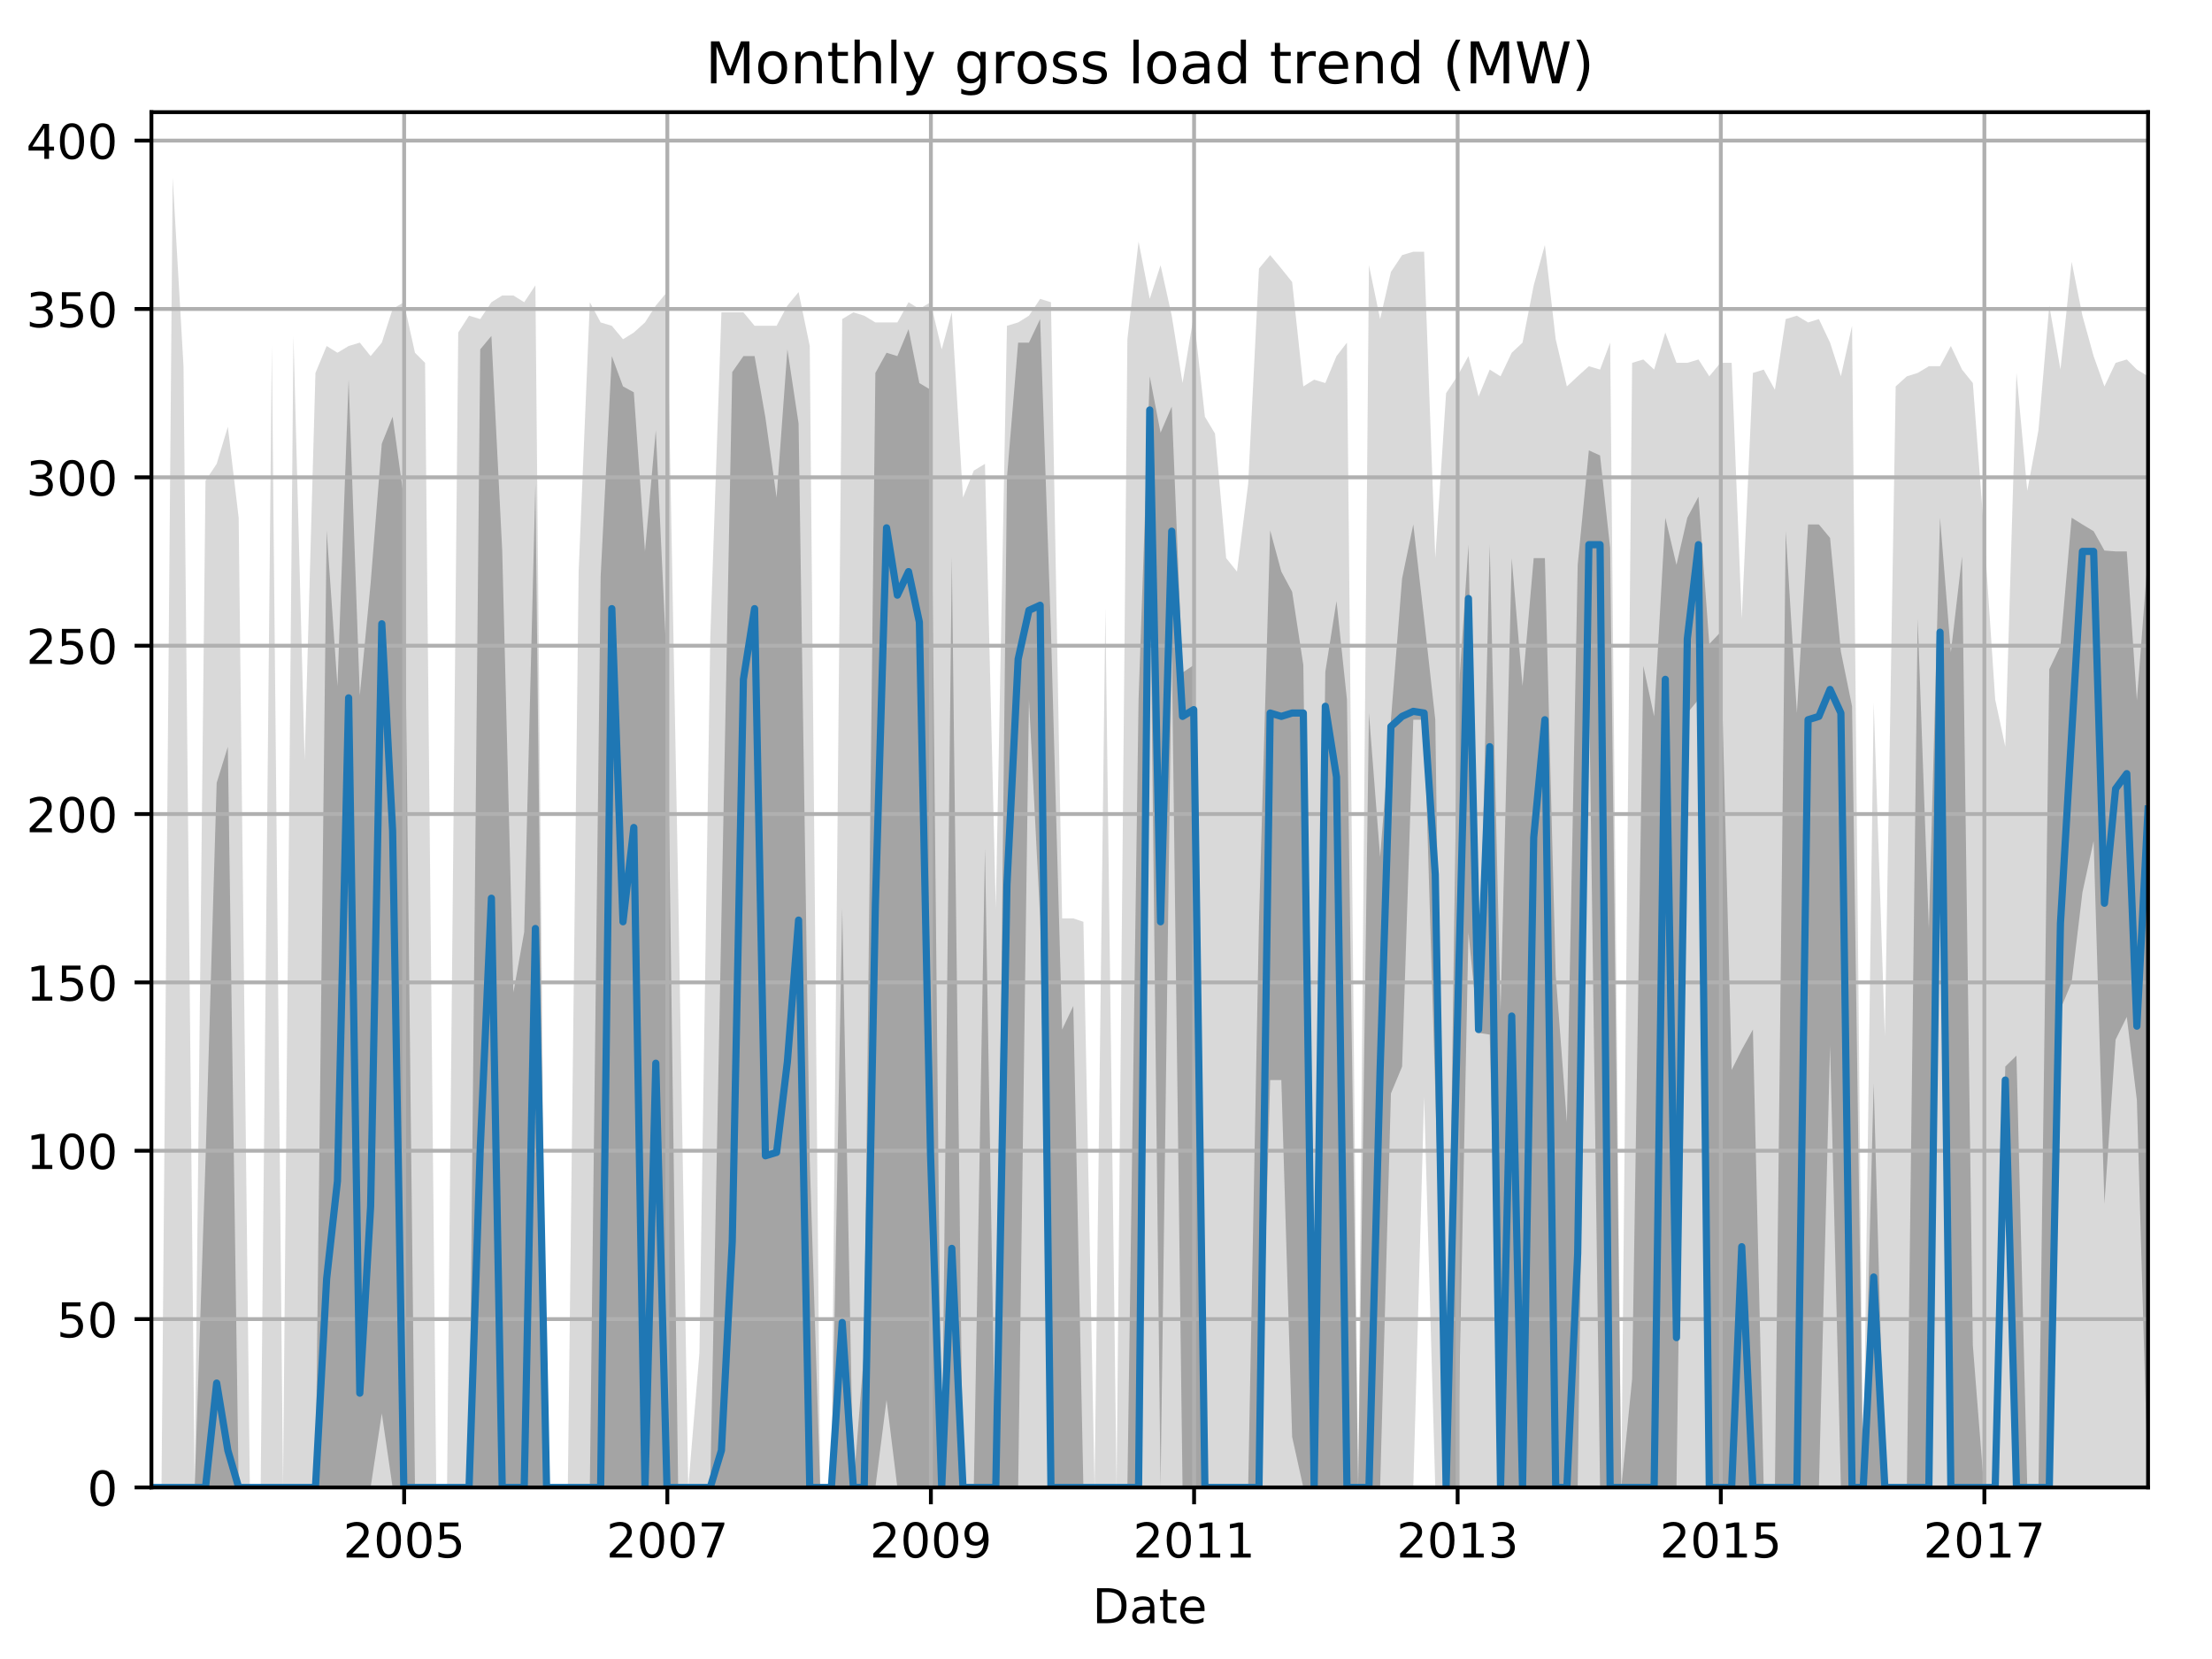 <?xml version="1.0" encoding="utf-8" standalone="no"?>
<!DOCTYPE svg PUBLIC "-//W3C//DTD SVG 1.1//EN"
  "http://www.w3.org/Graphics/SVG/1.1/DTD/svg11.dtd">
<!-- Created with matplotlib (http://matplotlib.org/) -->
<svg height="345.6pt" version="1.1" viewBox="0 0 460.8 345.6" width="460.8pt" xmlns="http://www.w3.org/2000/svg" xmlns:xlink="http://www.w3.org/1999/xlink">
 <defs>
  <style type="text/css">
*{stroke-linecap:butt;stroke-linejoin:round;}
  </style>
 </defs>
 <g id="figure_1">
  <g id="patch_1">
   <path d="M 0 345.6 
L 460.8 345.6 
L 460.8 0 
L 0 0 
z
" style="fill:none;"/>
  </g>
  <g id="axes_1">
   <g id="patch_2">
    <path d="M 31.543 309.863 
L 447.48 309.863 
L 447.48 23.365 
L 31.543 23.365 
z
" style="fill:none;"/>
   </g>
   <g id="PolyCollection_1">
    <path clip-path="url(#pfba34f9d06)" d="M 31.543 309.863 
L 31.543 309.863 
L 33.646 309.863 
L 35.974 309.863 
L 38.227 309.863 
L 40.556 309.863 
L 42.809 309.863 
L 45.137 309.863 
L 47.465 309.863 
L 49.719 309.863 
L 52.047 309.863 
L 54.3 309.863 
L 56.628 309.863 
L 58.957 309.863 
L 61.135 309.863 
L 63.463 309.863 
L 65.716 309.863 
L 68.045 309.863 
L 70.298 309.863 
L 72.626 309.863 
L 74.954 309.863 
L 77.207 309.863 
L 79.536 309.863 
L 81.789 309.863 
L 84.117 309.863 
L 86.445 309.863 
L 88.548 309.863 
L 90.877 309.863 
L 93.13 309.863 
L 95.458 309.863 
L 97.711 309.863 
L 100.04 309.863 
L 102.368 309.863 
L 104.621 309.863 
L 106.949 309.863 
L 109.203 309.863 
L 111.531 309.863 
L 113.859 309.863 
L 115.962 309.863 
L 118.29 309.863 
L 120.544 309.863 
L 122.872 309.863 
L 125.125 309.863 
L 127.453 309.863 
L 129.782 309.863 
L 132.035 309.863 
L 134.363 309.863 
L 136.616 309.863 
L 138.945 309.863 
L 141.273 309.863 
L 143.376 309.863 
L 145.704 309.863 
L 147.957 309.863 
L 150.286 309.863 
L 152.539 309.863 
L 154.867 309.863 
L 157.195 309.863 
L 159.449 309.863 
L 161.777 309.863 
L 164.03 309.863 
L 166.358 309.863 
L 168.687 309.863 
L 170.865 309.863 
L 173.193 309.863 
L 175.446 309.863 
L 177.774 309.863 
L 180.028 309.863 
L 182.356 309.863 
L 184.684 309.863 
L 186.937 309.863 
L 189.266 309.863 
L 191.519 309.863 
L 193.847 309.863 
L 196.175 309.863 
L 198.278 309.863 
L 200.607 309.863 
L 202.86 309.863 
L 205.188 309.863 
L 207.441 309.863 
L 209.77 309.863 
L 212.098 309.863 
L 214.351 309.863 
L 216.679 309.863 
L 218.932 309.863 
L 221.261 309.863 
L 223.589 309.863 
L 225.692 309.863 
L 228.02 309.863 
L 230.273 309.863 
L 232.602 309.863 
L 234.855 309.863 
L 237.183 309.863 
L 239.512 309.863 
L 241.765 309.863 
L 244.093 309.863 
L 246.346 309.863 
L 248.674 309.863 
L 251.003 309.863 
L 253.106 309.863 
L 255.434 309.863 
L 257.687 309.863 
L 260.015 309.863 
L 262.269 309.863 
L 264.597 309.863 
L 266.925 309.863 
L 269.178 309.863 
L 271.507 309.863 
L 273.76 309.863 
L 276.088 309.863 
L 278.416 309.863 
L 280.594 309.863 
L 282.923 309.863 
L 285.176 309.863 
L 287.504 309.863 
L 289.757 309.863 
L 292.086 309.863 
L 294.414 309.863 
L 296.667 228.498 
L 298.995 309.863 
L 301.249 309.863 
L 303.577 309.863 
L 305.905 309.863 
L 308.008 309.863 
L 310.336 309.863 
L 312.59 309.863 
L 314.918 309.863 
L 317.171 309.863 
L 319.499 309.863 
L 321.828 309.863 
L 324.081 309.863 
L 326.409 309.863 
L 328.662 309.863 
L 330.991 309.863 
L 333.319 309.863 
L 335.422 309.863 
L 337.75 309.863 
L 340.003 309.863 
L 342.332 309.863 
L 344.585 309.863 
L 346.913 309.863 
L 349.241 309.863 
L 351.495 309.863 
L 353.823 309.863 
L 356.076 309.863 
L 358.404 309.863 
L 360.733 309.863 
L 362.836 309.863 
L 365.164 309.863 
L 367.417 309.863 
L 369.745 309.863 
L 371.998 309.863 
L 374.327 309.863 
L 376.655 309.863 
L 378.908 309.863 
L 381.237 309.863 
L 383.49 309.863 
L 385.818 309.863 
L 388.146 309.863 
L 390.324 309.863 
L 392.653 309.863 
L 394.906 309.863 
L 397.234 309.863 
L 399.487 309.863 
L 401.816 309.863 
L 404.144 309.863 
L 406.397 309.863 
L 408.725 309.863 
L 410.978 309.863 
L 413.307 309.863 
L 415.635 309.863 
L 417.738 309.863 
L 420.066 309.863 
L 422.319 309.863 
L 424.648 309.863 
L 426.901 309.863 
L 429.229 309.863 
L 431.558 309.863 
L 433.811 309.863 
L 436.139 309.863 
L 438.392 309.863 
L 440.72 309.863 
L 443.049 309.863 
L 445.152 309.863 
L 447.48 309.863 
L 447.48 78.392 
L 447.48 78.392 
L 445.152 76.989 
L 443.049 74.885 
L 440.72 75.586 
L 438.392 80.496 
L 436.139 74.184 
L 433.811 65.766 
L 431.558 54.544 
L 429.229 76.989 
L 426.901 63.662 
L 424.648 89.615 
L 422.319 102.241 
L 420.066 77.691 
L 417.738 155.549 
L 415.635 145.729 
L 413.307 110.658 
L 410.978 79.795 
L 408.725 76.989 
L 406.397 72.079 
L 404.144 76.288 
L 401.816 76.288 
L 399.487 77.691 
L 397.234 78.392 
L 394.906 80.496 
L 392.653 215.872 
L 390.324 146.431 
L 388.146 309.863 
L 385.818 67.871 
L 383.49 78.392 
L 381.237 71.378 
L 378.908 66.468 
L 376.655 67.169 
L 374.327 65.766 
L 371.998 66.468 
L 369.745 81.198 
L 367.417 76.989 
L 365.164 77.691 
L 362.836 128.895 
L 360.733 75.586 
L 358.404 75.586 
L 356.076 78.392 
L 353.823 74.885 
L 351.495 75.586 
L 349.241 75.586 
L 346.913 69.274 
L 344.585 76.989 
L 342.332 74.885 
L 340.003 75.586 
L 337.75 309.863 
L 335.422 71.378 
L 333.319 76.989 
L 330.991 76.288 
L 328.662 78.392 
L 326.409 80.496 
L 324.081 70.676 
L 321.828 51.036 
L 319.499 59.454 
L 317.171 71.378 
L 314.918 73.482 
L 312.59 78.392 
L 310.336 76.989 
L 308.008 82.601 
L 305.905 74.184 
L 303.577 78.392 
L 301.249 81.899 
L 298.995 116.269 
L 296.667 52.439 
L 294.414 52.439 
L 292.086 53.141 
L 289.757 56.648 
L 287.504 66.468 
L 285.176 55.245 
L 282.923 309.863 
L 280.594 71.378 
L 278.416 74.184 
L 276.088 79.795 
L 273.76 79.094 
L 271.507 80.496 
L 269.178 58.752 
L 266.925 55.946 
L 264.597 53.141 
L 262.269 55.946 
L 260.015 100.838 
L 257.687 119.075 
L 255.434 116.269 
L 253.106 90.316 
L 251.003 86.809 
L 248.674 65.766 
L 246.346 79.795 
L 244.093 65.766 
L 241.765 55.245 
L 239.512 62.259 
L 237.183 50.335 
L 234.855 70.676 
L 232.602 309.863 
L 230.273 126.791 
L 228.02 309.863 
L 225.692 192.024 
L 223.589 191.322 
L 221.261 191.322 
L 218.932 62.961 
L 216.679 62.259 
L 214.351 65.766 
L 212.098 67.169 
L 209.77 67.871 
L 207.441 189.218 
L 205.188 96.629 
L 202.86 98.032 
L 200.607 103.644 
L 198.278 65.065 
L 196.175 72.781 
L 193.847 62.961 
L 191.519 64.364 
L 189.266 62.961 
L 186.937 67.169 
L 184.684 67.169 
L 182.356 67.169 
L 180.028 65.766 
L 177.774 65.065 
L 175.446 66.468 
L 173.193 309.863 
L 170.865 309.863 
L 168.687 72.079 
L 166.358 60.856 
L 164.03 63.662 
L 161.777 67.871 
L 159.449 67.871 
L 157.195 67.871 
L 154.867 65.065 
L 152.539 65.065 
L 150.286 65.065 
L 147.957 133.104 
L 145.704 281.806 
L 143.376 309.863 
L 141.273 185.009 
L 138.945 60.856 
L 136.616 63.662 
L 134.363 67.169 
L 132.035 69.274 
L 129.782 70.676 
L 127.453 67.871 
L 125.125 67.169 
L 122.872 62.961 
L 120.544 119.075 
L 118.29 309.863 
L 115.962 309.863 
L 113.859 309.863 
L 111.531 59.454 
L 109.203 62.961 
L 106.949 61.558 
L 104.621 61.558 
L 102.368 62.961 
L 100.04 66.468 
L 97.711 65.766 
L 95.458 69.274 
L 93.13 309.863 
L 90.877 309.863 
L 88.548 75.586 
L 86.445 73.482 
L 84.117 62.961 
L 81.789 64.364 
L 79.536 71.378 
L 77.207 74.184 
L 74.954 71.378 
L 72.626 72.079 
L 70.298 73.482 
L 68.045 72.079 
L 65.716 77.691 
L 63.463 158.355 
L 61.135 69.975 
L 58.957 309.863 
L 56.628 72.079 
L 54.3 309.863 
L 52.047 309.863 
L 49.719 107.852 
L 47.465 88.914 
L 45.137 96.629 
L 42.809 100.136 
L 40.556 309.863 
L 38.227 76.288 
L 35.974 37.008 
L 33.646 309.863 
L 31.543 309.863 
z
" style="fill:#808080;fill-opacity:0.3;"/>
   </g>
   <g id="PolyCollection_2">
    <path clip-path="url(#pfba34f9d06)" d="M 31.543 309.863 
L 31.543 309.863 
L 33.646 309.863 
L 35.974 309.863 
L 38.227 309.863 
L 40.556 309.863 
L 42.809 309.863 
L 45.137 309.863 
L 47.465 309.863 
L 49.719 309.863 
L 52.047 309.863 
L 54.3 309.863 
L 56.628 309.863 
L 58.957 309.863 
L 61.135 309.863 
L 63.463 309.863 
L 65.716 309.863 
L 68.045 309.863 
L 70.298 309.863 
L 72.626 309.863 
L 74.954 309.863 
L 77.207 309.863 
L 79.536 294.432 
L 81.789 309.863 
L 84.117 309.863 
L 86.445 309.863 
L 88.548 309.863 
L 90.877 309.863 
L 93.13 309.863 
L 95.458 309.863 
L 97.711 309.863 
L 100.04 309.863 
L 102.368 309.863 
L 104.621 309.863 
L 106.949 309.863 
L 109.203 309.863 
L 111.531 309.863 
L 113.859 309.863 
L 115.962 309.863 
L 118.29 309.863 
L 120.544 309.863 
L 122.872 309.863 
L 125.125 309.863 
L 127.453 309.863 
L 129.782 309.863 
L 132.035 309.863 
L 134.363 309.863 
L 136.616 309.863 
L 138.945 309.863 
L 141.273 309.863 
L 143.376 309.863 
L 145.704 309.863 
L 147.957 309.863 
L 150.286 309.863 
L 152.539 309.863 
L 154.867 309.863 
L 157.195 309.863 
L 159.449 309.863 
L 161.777 309.863 
L 164.03 309.863 
L 166.358 309.863 
L 168.687 309.863 
L 170.865 309.863 
L 173.193 309.863 
L 175.446 309.863 
L 177.774 309.863 
L 180.028 309.863 
L 182.356 309.863 
L 184.684 291.626 
L 186.937 309.863 
L 189.266 309.863 
L 191.519 309.863 
L 193.847 309.863 
L 196.175 309.863 
L 198.278 309.863 
L 200.607 309.863 
L 202.86 309.863 
L 205.188 309.863 
L 207.441 309.863 
L 209.77 309.863 
L 212.098 309.863 
L 214.351 145.729 
L 216.679 191.322 
L 218.932 309.863 
L 221.261 309.863 
L 223.589 309.863 
L 225.692 309.863 
L 228.02 309.863 
L 230.273 309.863 
L 232.602 309.863 
L 234.855 309.863 
L 237.183 309.863 
L 239.512 110.658 
L 241.765 309.863 
L 244.093 134.506 
L 246.346 309.863 
L 248.674 309.863 
L 251.003 309.863 
L 253.106 309.863 
L 255.434 309.863 
L 257.687 309.863 
L 260.015 309.863 
L 262.269 309.863 
L 264.597 224.991 
L 266.925 224.991 
L 269.178 299.342 
L 271.507 309.863 
L 273.76 309.863 
L 276.088 309.863 
L 278.416 309.863 
L 280.594 309.863 
L 282.923 309.863 
L 285.176 309.863 
L 287.504 309.863 
L 289.757 227.796 
L 292.086 222.185 
L 294.414 149.938 
L 296.667 149.938 
L 298.995 227.27 
L 301.249 309.863 
L 303.577 309.863 
L 305.905 194.303 
L 308.008 215.171 
L 310.336 215.521 
L 312.59 309.863 
L 314.918 309.863 
L 317.171 309.863 
L 319.499 309.863 
L 321.828 309.863 
L 324.081 309.863 
L 326.409 309.863 
L 328.662 309.863 
L 330.991 140.118 
L 333.319 309.863 
L 335.422 309.863 
L 337.75 309.863 
L 340.003 309.863 
L 342.332 309.863 
L 344.585 309.863 
L 346.913 309.863 
L 349.241 309.863 
L 351.495 148.535 
L 353.823 145.729 
L 356.076 309.863 
L 358.404 309.863 
L 360.733 309.863 
L 362.836 309.863 
L 365.164 309.863 
L 367.417 309.863 
L 369.745 309.863 
L 371.998 309.863 
L 374.327 309.863 
L 376.655 309.863 
L 378.908 309.863 
L 381.237 217.801 
L 383.49 309.863 
L 385.818 309.863 
L 388.146 309.863 
L 390.324 309.863 
L 392.653 309.863 
L 394.906 309.863 
L 397.234 309.863 
L 399.487 309.863 
L 401.816 309.863 
L 404.144 158.706 
L 406.397 309.863 
L 408.725 309.863 
L 410.978 309.863 
L 413.307 309.863 
L 415.635 309.863 
L 417.738 226.394 
L 420.066 309.863 
L 422.319 309.863 
L 424.648 309.863 
L 426.901 309.863 
L 429.229 210.261 
L 431.558 204.649 
L 433.811 185.886 
L 436.139 175.189 
L 438.392 250.768 
L 440.72 216.574 
L 443.049 211.839 
L 445.152 229.199 
L 447.48 309.863 
L 447.48 115.568 
L 447.48 115.568 
L 445.152 145.905 
L 443.049 114.866 
L 440.72 114.866 
L 438.392 114.691 
L 436.139 110.658 
L 433.811 109.255 
L 431.558 107.852 
L 429.229 134.506 
L 426.901 139.416 
L 424.648 309.863 
L 422.319 309.863 
L 420.066 219.905 
L 417.738 222.185 
L 415.635 309.863 
L 413.307 309.863 
L 410.978 280.228 
L 408.725 115.919 
L 406.397 135.909 
L 404.144 107.852 
L 401.816 193.426 
L 399.487 128.895 
L 397.234 309.863 
L 394.906 309.863 
L 392.653 309.863 
L 390.324 225.692 
L 388.146 309.863 
L 385.818 147.132 
L 383.49 135.734 
L 381.237 112.061 
L 378.908 109.255 
L 376.655 109.255 
L 374.327 148.535 
L 371.998 110.658 
L 369.745 309.863 
L 367.417 309.863 
L 365.164 214.469 
L 362.836 218.678 
L 360.733 222.886 
L 358.404 131.701 
L 356.076 134.156 
L 353.823 103.468 
L 351.495 107.852 
L 349.241 117.672 
L 346.913 107.852 
L 344.585 149.236 
L 342.332 138.715 
L 340.003 287.242 
L 337.75 309.863 
L 335.422 114.165 
L 333.319 94.876 
L 330.991 93.824 
L 328.662 117.672 
L 326.409 233.759 
L 324.081 203.071 
L 321.828 116.269 
L 319.499 116.269 
L 317.171 142.924 
L 314.918 116.269 
L 312.59 210.611 
L 310.336 113.464 
L 308.008 213.768 
L 305.905 113.464 
L 303.577 148.535 
L 301.249 309.863 
L 298.995 149.938 
L 296.667 128.895 
L 294.414 109.255 
L 292.086 120.478 
L 289.757 149.938 
L 287.504 178.521 
L 285.176 148.535 
L 282.923 309.863 
L 280.594 145.729 
L 278.416 125.212 
L 276.088 139.942 
L 273.76 305.129 
L 271.507 138.54 
L 269.178 123.284 
L 266.925 119.075 
L 264.597 110.482 
L 262.269 191.848 
L 260.015 309.863 
L 257.687 309.863 
L 255.434 309.863 
L 253.106 309.863 
L 251.003 309.863 
L 248.674 138.54 
L 246.346 140.118 
L 244.093 84.705 
L 241.765 90.141 
L 239.512 78.392 
L 237.183 145.729 
L 234.855 309.863 
L 232.602 309.863 
L 230.273 309.863 
L 228.02 309.863 
L 225.692 309.863 
L 223.589 209.559 
L 221.261 214.469 
L 218.932 131.35 
L 216.679 66.468 
L 214.351 71.378 
L 212.098 71.378 
L 209.77 99.435 
L 207.441 309.863 
L 205.188 176.767 
L 202.86 309.863 
L 200.607 309.863 
L 198.278 115.919 
L 196.175 309.863 
L 193.847 81.198 
L 191.519 79.795 
L 189.266 68.572 
L 186.937 74.184 
L 184.684 73.482 
L 182.356 77.691 
L 180.028 281.28 
L 177.774 309.863 
L 175.446 189.218 
L 173.193 309.863 
L 170.865 309.863 
L 168.687 241.65 
L 166.358 88.212 
L 164.03 72.781 
L 161.777 103.644 
L 159.449 86.985 
L 157.195 74.184 
L 154.867 74.184 
L 152.539 77.515 
L 150.286 191.322 
L 147.957 309.863 
L 145.704 309.863 
L 143.376 309.863 
L 141.273 309.863 
L 138.945 139.241 
L 136.616 89.615 
L 134.363 114.866 
L 132.035 81.724 
L 129.782 80.496 
L 127.453 74.184 
L 125.125 120.127 
L 122.872 309.863 
L 120.544 309.863 
L 118.29 309.863 
L 115.962 309.863 
L 113.859 309.863 
L 111.531 100.838 
L 109.203 194.128 
L 106.949 206.754 
L 104.621 114.691 
L 102.368 69.975 
L 100.04 72.781 
L 97.711 309.863 
L 95.458 309.863 
L 93.13 309.863 
L 90.877 309.863 
L 88.548 309.863 
L 86.445 309.863 
L 84.117 103.644 
L 81.789 86.809 
L 79.536 92.421 
L 77.207 121.53 
L 74.954 144.852 
L 72.626 79.094 
L 70.298 142.924 
L 68.045 110.482 
L 65.716 309.863 
L 63.463 309.863 
L 61.135 309.863 
L 58.957 309.863 
L 56.628 309.863 
L 54.3 309.863 
L 52.047 309.863 
L 49.719 309.863 
L 47.465 155.549 
L 45.137 163.09 
L 42.809 241.825 
L 40.556 309.863 
L 38.227 309.863 
L 35.974 309.863 
L 33.646 309.863 
L 31.543 309.863 
z
" style="fill:#808080;fill-opacity:0.6;"/>
   </g>
   <g id="matplotlib.axis_1">
    <g id="xtick_1">
     <g id="line2d_1">
      <path clip-path="url(#pfba34f9d06)" d="M 84.192 309.863 
L 84.192 23.365 
" style="fill:none;stroke:#b0b0b0;stroke-linecap:square;stroke-width:0.8;"/>
     </g>
     <g id="line2d_2">
      <defs>
       <path d="M 0 0 
L 0 3.5 
" id="md12027f05b" style="stroke:#000000;stroke-width:0.8;"/>
      </defs>
      <g>
       <use style="stroke:#000000;stroke-width:0.8;" x="84.192" xlink:href="#md12027f05b" y="309.863"/>
      </g>
     </g>
     <g id="text_1">
      <!-- 2005 -->
      <defs>
       <path d="M 19.188 8.297 
L 53.609 8.297 
L 53.609 0 
L 7.328 0 
L 7.328 8.297 
Q 12.938 14.109 22.625 23.891 
Q 32.328 33.688 34.812 36.531 
Q 39.547 41.844 41.422 45.531 
Q 43.312 49.219 43.312 52.781 
Q 43.312 58.594 39.234 62.25 
Q 35.156 65.922 28.609 65.922 
Q 23.969 65.922 18.812 64.312 
Q 13.672 62.703 7.812 59.422 
L 7.812 69.391 
Q 13.766 71.781 18.938 73 
Q 24.125 74.219 28.422 74.219 
Q 39.75 74.219 46.484 68.547 
Q 53.219 62.891 53.219 53.422 
Q 53.219 48.922 51.531 44.891 
Q 49.859 40.875 45.406 35.406 
Q 44.188 33.984 37.641 27.219 
Q 31.109 20.453 19.188 8.297 
z
" id="DejaVuSans-32"/>
       <path d="M 31.781 66.406 
Q 24.172 66.406 20.328 58.906 
Q 16.5 51.422 16.5 36.375 
Q 16.5 21.391 20.328 13.891 
Q 24.172 6.391 31.781 6.391 
Q 39.453 6.391 43.281 13.891 
Q 47.125 21.391 47.125 36.375 
Q 47.125 51.422 43.281 58.906 
Q 39.453 66.406 31.781 66.406 
z
M 31.781 74.219 
Q 44.047 74.219 50.516 64.516 
Q 56.984 54.828 56.984 36.375 
Q 56.984 17.969 50.516 8.266 
Q 44.047 -1.422 31.781 -1.422 
Q 19.531 -1.422 13.062 8.266 
Q 6.594 17.969 6.594 36.375 
Q 6.594 54.828 13.062 64.516 
Q 19.531 74.219 31.781 74.219 
z
" id="DejaVuSans-30"/>
       <path d="M 10.797 72.906 
L 49.516 72.906 
L 49.516 64.594 
L 19.828 64.594 
L 19.828 46.734 
Q 21.969 47.469 24.109 47.828 
Q 26.266 48.188 28.422 48.188 
Q 40.625 48.188 47.75 41.5 
Q 54.891 34.812 54.891 23.391 
Q 54.891 11.625 47.562 5.094 
Q 40.234 -1.422 26.906 -1.422 
Q 22.312 -1.422 17.547 -0.641 
Q 12.797 0.141 7.719 1.703 
L 7.719 11.625 
Q 12.109 9.234 16.797 8.062 
Q 21.484 6.891 26.703 6.891 
Q 35.156 6.891 40.078 11.328 
Q 45.016 15.766 45.016 23.391 
Q 45.016 31 40.078 35.438 
Q 35.156 39.891 26.703 39.891 
Q 22.75 39.891 18.812 39.016 
Q 14.891 38.141 10.797 36.281 
z
" id="DejaVuSans-35"/>
      </defs>
      <g transform="translate(71.467 324.462)scale(0.1 -0.1)">
       <use xlink:href="#DejaVuSans-32"/>
       <use x="63.623" xlink:href="#DejaVuSans-30"/>
       <use x="127.246" xlink:href="#DejaVuSans-30"/>
       <use x="190.869" xlink:href="#DejaVuSans-35"/>
      </g>
     </g>
    </g>
    <g id="xtick_2">
     <g id="line2d_3">
      <path clip-path="url(#pfba34f9d06)" d="M 139.02 309.863 
L 139.02 23.365 
" style="fill:none;stroke:#b0b0b0;stroke-linecap:square;stroke-width:0.8;"/>
     </g>
     <g id="line2d_4">
      <g>
       <use style="stroke:#000000;stroke-width:0.8;" x="139.02" xlink:href="#md12027f05b" y="309.863"/>
      </g>
     </g>
     <g id="text_2">
      <!-- 2007 -->
      <defs>
       <path d="M 8.203 72.906 
L 55.078 72.906 
L 55.078 68.703 
L 28.609 0 
L 18.312 0 
L 43.219 64.594 
L 8.203 64.594 
z
" id="DejaVuSans-37"/>
      </defs>
      <g transform="translate(126.295 324.462)scale(0.1 -0.1)">
       <use xlink:href="#DejaVuSans-32"/>
       <use x="63.623" xlink:href="#DejaVuSans-30"/>
       <use x="127.246" xlink:href="#DejaVuSans-30"/>
       <use x="190.869" xlink:href="#DejaVuSans-37"/>
      </g>
     </g>
    </g>
    <g id="xtick_3">
     <g id="line2d_5">
      <path clip-path="url(#pfba34f9d06)" d="M 193.922 309.863 
L 193.922 23.365 
" style="fill:none;stroke:#b0b0b0;stroke-linecap:square;stroke-width:0.8;"/>
     </g>
     <g id="line2d_6">
      <g>
       <use style="stroke:#000000;stroke-width:0.8;" x="193.922" xlink:href="#md12027f05b" y="309.863"/>
      </g>
     </g>
     <g id="text_3">
      <!-- 2009 -->
      <defs>
       <path d="M 10.984 1.516 
L 10.984 10.5 
Q 14.703 8.734 18.5 7.812 
Q 22.312 6.891 25.984 6.891 
Q 35.75 6.891 40.891 13.453 
Q 46.047 20.016 46.781 33.406 
Q 43.953 29.203 39.594 26.953 
Q 35.25 24.703 29.984 24.703 
Q 19.047 24.703 12.672 31.312 
Q 6.297 37.938 6.297 49.422 
Q 6.297 60.641 12.938 67.422 
Q 19.578 74.219 30.609 74.219 
Q 43.266 74.219 49.922 64.516 
Q 56.594 54.828 56.594 36.375 
Q 56.594 19.141 48.406 8.859 
Q 40.234 -1.422 26.422 -1.422 
Q 22.703 -1.422 18.891 -0.688 
Q 15.094 0.047 10.984 1.516 
z
M 30.609 32.422 
Q 37.25 32.422 41.125 36.953 
Q 45.016 41.5 45.016 49.422 
Q 45.016 57.281 41.125 61.844 
Q 37.25 66.406 30.609 66.406 
Q 23.969 66.406 20.094 61.844 
Q 16.219 57.281 16.219 49.422 
Q 16.219 41.5 20.094 36.953 
Q 23.969 32.422 30.609 32.422 
z
" id="DejaVuSans-39"/>
      </defs>
      <g transform="translate(181.197 324.462)scale(0.1 -0.1)">
       <use xlink:href="#DejaVuSans-32"/>
       <use x="63.623" xlink:href="#DejaVuSans-30"/>
       <use x="127.246" xlink:href="#DejaVuSans-30"/>
       <use x="190.869" xlink:href="#DejaVuSans-39"/>
      </g>
     </g>
    </g>
    <g id="xtick_4">
     <g id="line2d_7">
      <path clip-path="url(#pfba34f9d06)" d="M 248.75 309.863 
L 248.75 23.365 
" style="fill:none;stroke:#b0b0b0;stroke-linecap:square;stroke-width:0.8;"/>
     </g>
     <g id="line2d_8">
      <g>
       <use style="stroke:#000000;stroke-width:0.8;" x="248.75" xlink:href="#md12027f05b" y="309.863"/>
      </g>
     </g>
     <g id="text_4">
      <!-- 2011 -->
      <defs>
       <path d="M 12.406 8.297 
L 28.516 8.297 
L 28.516 63.922 
L 10.984 60.406 
L 10.984 69.391 
L 28.422 72.906 
L 38.281 72.906 
L 38.281 8.297 
L 54.391 8.297 
L 54.391 0 
L 12.406 0 
z
" id="DejaVuSans-31"/>
      </defs>
      <g transform="translate(236.025 324.462)scale(0.1 -0.1)">
       <use xlink:href="#DejaVuSans-32"/>
       <use x="63.623" xlink:href="#DejaVuSans-30"/>
       <use x="127.246" xlink:href="#DejaVuSans-31"/>
       <use x="190.869" xlink:href="#DejaVuSans-31"/>
      </g>
     </g>
    </g>
    <g id="xtick_5">
     <g id="line2d_9">
      <path clip-path="url(#pfba34f9d06)" d="M 303.652 309.863 
L 303.652 23.365 
" style="fill:none;stroke:#b0b0b0;stroke-linecap:square;stroke-width:0.8;"/>
     </g>
     <g id="line2d_10">
      <g>
       <use style="stroke:#000000;stroke-width:0.8;" x="303.652" xlink:href="#md12027f05b" y="309.863"/>
      </g>
     </g>
     <g id="text_5">
      <!-- 2013 -->
      <defs>
       <path d="M 40.578 39.312 
Q 47.656 37.797 51.625 33 
Q 55.609 28.219 55.609 21.188 
Q 55.609 10.406 48.188 4.484 
Q 40.766 -1.422 27.094 -1.422 
Q 22.516 -1.422 17.656 -0.516 
Q 12.797 0.391 7.625 2.203 
L 7.625 11.719 
Q 11.719 9.328 16.594 8.109 
Q 21.484 6.891 26.812 6.891 
Q 36.078 6.891 40.938 10.547 
Q 45.797 14.203 45.797 21.188 
Q 45.797 27.641 41.281 31.266 
Q 36.766 34.906 28.719 34.906 
L 20.219 34.906 
L 20.219 43.016 
L 29.109 43.016 
Q 36.375 43.016 40.234 45.922 
Q 44.094 48.828 44.094 54.297 
Q 44.094 59.906 40.109 62.906 
Q 36.141 65.922 28.719 65.922 
Q 24.656 65.922 20.016 65.031 
Q 15.375 64.156 9.812 62.312 
L 9.812 71.094 
Q 15.438 72.656 20.344 73.438 
Q 25.25 74.219 29.594 74.219 
Q 40.828 74.219 47.359 69.109 
Q 53.906 64.016 53.906 55.328 
Q 53.906 49.266 50.438 45.094 
Q 46.969 40.922 40.578 39.312 
z
" id="DejaVuSans-33"/>
      </defs>
      <g transform="translate(290.927 324.462)scale(0.1 -0.1)">
       <use xlink:href="#DejaVuSans-32"/>
       <use x="63.623" xlink:href="#DejaVuSans-30"/>
       <use x="127.246" xlink:href="#DejaVuSans-31"/>
       <use x="190.869" xlink:href="#DejaVuSans-33"/>
      </g>
     </g>
    </g>
    <g id="xtick_6">
     <g id="line2d_11">
      <path clip-path="url(#pfba34f9d06)" d="M 358.479 309.863 
L 358.479 23.365 
" style="fill:none;stroke:#b0b0b0;stroke-linecap:square;stroke-width:0.8;"/>
     </g>
     <g id="line2d_12">
      <g>
       <use style="stroke:#000000;stroke-width:0.8;" x="358.479" xlink:href="#md12027f05b" y="309.863"/>
      </g>
     </g>
     <g id="text_6">
      <!-- 2015 -->
      <g transform="translate(345.754 324.462)scale(0.1 -0.1)">
       <use xlink:href="#DejaVuSans-32"/>
       <use x="63.623" xlink:href="#DejaVuSans-30"/>
       <use x="127.246" xlink:href="#DejaVuSans-31"/>
       <use x="190.869" xlink:href="#DejaVuSans-35"/>
      </g>
     </g>
    </g>
    <g id="xtick_7">
     <g id="line2d_13">
      <path clip-path="url(#pfba34f9d06)" d="M 413.382 309.863 
L 413.382 23.365 
" style="fill:none;stroke:#b0b0b0;stroke-linecap:square;stroke-width:0.8;"/>
     </g>
     <g id="line2d_14">
      <g>
       <use style="stroke:#000000;stroke-width:0.8;" x="413.382" xlink:href="#md12027f05b" y="309.863"/>
      </g>
     </g>
     <g id="text_7">
      <!-- 2017 -->
      <g transform="translate(400.657 324.462)scale(0.1 -0.1)">
       <use xlink:href="#DejaVuSans-32"/>
       <use x="63.623" xlink:href="#DejaVuSans-30"/>
       <use x="127.246" xlink:href="#DejaVuSans-31"/>
       <use x="190.869" xlink:href="#DejaVuSans-37"/>
      </g>
     </g>
    </g>
    <g id="text_8">
     <!-- Date -->
     <defs>
      <path d="M 19.672 64.797 
L 19.672 8.109 
L 31.594 8.109 
Q 46.688 8.109 53.688 14.938 
Q 60.688 21.781 60.688 36.531 
Q 60.688 51.172 53.688 57.984 
Q 46.688 64.797 31.594 64.797 
z
M 9.812 72.906 
L 30.078 72.906 
Q 51.266 72.906 61.172 64.094 
Q 71.094 55.281 71.094 36.531 
Q 71.094 17.672 61.125 8.828 
Q 51.172 0 30.078 0 
L 9.812 0 
z
" id="DejaVuSans-44"/>
      <path d="M 34.281 27.484 
Q 23.391 27.484 19.188 25 
Q 14.984 22.516 14.984 16.5 
Q 14.984 11.719 18.141 8.906 
Q 21.297 6.109 26.703 6.109 
Q 34.188 6.109 38.703 11.406 
Q 43.219 16.703 43.219 25.484 
L 43.219 27.484 
z
M 52.203 31.203 
L 52.203 0 
L 43.219 0 
L 43.219 8.297 
Q 40.141 3.328 35.547 0.953 
Q 30.953 -1.422 24.312 -1.422 
Q 15.922 -1.422 10.953 3.297 
Q 6 8.016 6 15.922 
Q 6 25.141 12.172 29.828 
Q 18.359 34.516 30.609 34.516 
L 43.219 34.516 
L 43.219 35.406 
Q 43.219 41.609 39.141 45 
Q 35.062 48.391 27.688 48.391 
Q 23 48.391 18.547 47.266 
Q 14.109 46.141 10.016 43.891 
L 10.016 52.203 
Q 14.938 54.109 19.578 55.047 
Q 24.219 56 28.609 56 
Q 40.484 56 46.344 49.844 
Q 52.203 43.703 52.203 31.203 
z
" id="DejaVuSans-61"/>
      <path d="M 18.312 70.219 
L 18.312 54.688 
L 36.812 54.688 
L 36.812 47.703 
L 18.312 47.703 
L 18.312 18.016 
Q 18.312 11.328 20.141 9.422 
Q 21.969 7.516 27.594 7.516 
L 36.812 7.516 
L 36.812 0 
L 27.594 0 
Q 17.188 0 13.234 3.875 
Q 9.281 7.766 9.281 18.016 
L 9.281 47.703 
L 2.688 47.703 
L 2.688 54.688 
L 9.281 54.688 
L 9.281 70.219 
z
" id="DejaVuSans-74"/>
      <path d="M 56.203 29.594 
L 56.203 25.203 
L 14.891 25.203 
Q 15.484 15.922 20.484 11.062 
Q 25.484 6.203 34.422 6.203 
Q 39.594 6.203 44.453 7.469 
Q 49.312 8.734 54.109 11.281 
L 54.109 2.781 
Q 49.266 0.734 44.188 -0.344 
Q 39.109 -1.422 33.891 -1.422 
Q 20.797 -1.422 13.156 6.188 
Q 5.516 13.812 5.516 26.812 
Q 5.516 40.234 12.766 48.109 
Q 20.016 56 32.328 56 
Q 43.359 56 49.781 48.891 
Q 56.203 41.797 56.203 29.594 
z
M 47.219 32.234 
Q 47.125 39.594 43.094 43.984 
Q 39.062 48.391 32.422 48.391 
Q 24.906 48.391 20.391 44.141 
Q 15.875 39.891 15.188 32.172 
z
" id="DejaVuSans-65"/>
     </defs>
     <g transform="translate(227.561 338.14)scale(0.1 -0.1)">
      <use xlink:href="#DejaVuSans-44"/>
      <use x="77.002" xlink:href="#DejaVuSans-61"/>
      <use x="138.281" xlink:href="#DejaVuSans-74"/>
      <use x="177.49" xlink:href="#DejaVuSans-65"/>
     </g>
    </g>
   </g>
   <g id="matplotlib.axis_2">
    <g id="ytick_1">
     <g id="line2d_15">
      <path clip-path="url(#pfba34f9d06)" d="M 31.543 309.863 
L 447.48 309.863 
" style="fill:none;stroke:#b0b0b0;stroke-linecap:square;stroke-width:0.8;"/>
     </g>
     <g id="line2d_16">
      <defs>
       <path d="M 0 0 
L -3.5 0 
" id="m72b840f7ea" style="stroke:#000000;stroke-width:0.8;"/>
      </defs>
      <g>
       <use style="stroke:#000000;stroke-width:0.8;" x="31.543" xlink:href="#m72b840f7ea" y="309.863"/>
      </g>
     </g>
     <g id="text_9">
      <!-- 0 -->
      <g transform="translate(18.18 313.663)scale(0.1 -0.1)">
       <use xlink:href="#DejaVuSans-30"/>
      </g>
     </g>
    </g>
    <g id="ytick_2">
     <g id="line2d_17">
      <path clip-path="url(#pfba34f9d06)" d="M 31.543 274.792 
L 447.48 274.792 
" style="fill:none;stroke:#b0b0b0;stroke-linecap:square;stroke-width:0.8;"/>
     </g>
     <g id="line2d_18">
      <g>
       <use style="stroke:#000000;stroke-width:0.8;" x="31.543" xlink:href="#m72b840f7ea" y="274.792"/>
      </g>
     </g>
     <g id="text_10">
      <!-- 50 -->
      <g transform="translate(11.818 278.591)scale(0.1 -0.1)">
       <use xlink:href="#DejaVuSans-35"/>
       <use x="63.623" xlink:href="#DejaVuSans-30"/>
      </g>
     </g>
    </g>
    <g id="ytick_3">
     <g id="line2d_19">
      <path clip-path="url(#pfba34f9d06)" d="M 31.543 239.721 
L 447.48 239.721 
" style="fill:none;stroke:#b0b0b0;stroke-linecap:square;stroke-width:0.8;"/>
     </g>
     <g id="line2d_20">
      <g>
       <use style="stroke:#000000;stroke-width:0.8;" x="31.543" xlink:href="#m72b840f7ea" y="239.721"/>
      </g>
     </g>
     <g id="text_11">
      <!-- 100 -->
      <g transform="translate(5.455 243.52)scale(0.1 -0.1)">
       <use xlink:href="#DejaVuSans-31"/>
       <use x="63.623" xlink:href="#DejaVuSans-30"/>
       <use x="127.246" xlink:href="#DejaVuSans-30"/>
      </g>
     </g>
    </g>
    <g id="ytick_4">
     <g id="line2d_21">
      <path clip-path="url(#pfba34f9d06)" d="M 31.543 204.649 
L 447.48 204.649 
" style="fill:none;stroke:#b0b0b0;stroke-linecap:square;stroke-width:0.8;"/>
     </g>
     <g id="line2d_22">
      <g>
       <use style="stroke:#000000;stroke-width:0.8;" x="31.543" xlink:href="#m72b840f7ea" y="204.649"/>
      </g>
     </g>
     <g id="text_12">
      <!-- 150 -->
      <g transform="translate(5.455 208.448)scale(0.1 -0.1)">
       <use xlink:href="#DejaVuSans-31"/>
       <use x="63.623" xlink:href="#DejaVuSans-35"/>
       <use x="127.246" xlink:href="#DejaVuSans-30"/>
      </g>
     </g>
    </g>
    <g id="ytick_5">
     <g id="line2d_23">
      <path clip-path="url(#pfba34f9d06)" d="M 31.543 169.578 
L 447.48 169.578 
" style="fill:none;stroke:#b0b0b0;stroke-linecap:square;stroke-width:0.8;"/>
     </g>
     <g id="line2d_24">
      <g>
       <use style="stroke:#000000;stroke-width:0.8;" x="31.543" xlink:href="#m72b840f7ea" y="169.578"/>
      </g>
     </g>
     <g id="text_13">
      <!-- 200 -->
      <g transform="translate(5.455 173.377)scale(0.1 -0.1)">
       <use xlink:href="#DejaVuSans-32"/>
       <use x="63.623" xlink:href="#DejaVuSans-30"/>
       <use x="127.246" xlink:href="#DejaVuSans-30"/>
      </g>
     </g>
    </g>
    <g id="ytick_6">
     <g id="line2d_25">
      <path clip-path="url(#pfba34f9d06)" d="M 31.543 134.506 
L 447.48 134.506 
" style="fill:none;stroke:#b0b0b0;stroke-linecap:square;stroke-width:0.8;"/>
     </g>
     <g id="line2d_26">
      <g>
       <use style="stroke:#000000;stroke-width:0.8;" x="31.543" xlink:href="#m72b840f7ea" y="134.506"/>
      </g>
     </g>
     <g id="text_14">
      <!-- 250 -->
      <g transform="translate(5.455 138.306)scale(0.1 -0.1)">
       <use xlink:href="#DejaVuSans-32"/>
       <use x="63.623" xlink:href="#DejaVuSans-35"/>
       <use x="127.246" xlink:href="#DejaVuSans-30"/>
      </g>
     </g>
    </g>
    <g id="ytick_7">
     <g id="line2d_27">
      <path clip-path="url(#pfba34f9d06)" d="M 31.543 99.435 
L 447.48 99.435 
" style="fill:none;stroke:#b0b0b0;stroke-linecap:square;stroke-width:0.8;"/>
     </g>
     <g id="line2d_28">
      <g>
       <use style="stroke:#000000;stroke-width:0.8;" x="31.543" xlink:href="#m72b840f7ea" y="99.435"/>
      </g>
     </g>
     <g id="text_15">
      <!-- 300 -->
      <g transform="translate(5.455 103.234)scale(0.1 -0.1)">
       <use xlink:href="#DejaVuSans-33"/>
       <use x="63.623" xlink:href="#DejaVuSans-30"/>
       <use x="127.246" xlink:href="#DejaVuSans-30"/>
      </g>
     </g>
    </g>
    <g id="ytick_8">
     <g id="line2d_29">
      <path clip-path="url(#pfba34f9d06)" d="M 31.543 64.364 
L 447.48 64.364 
" style="fill:none;stroke:#b0b0b0;stroke-linecap:square;stroke-width:0.8;"/>
     </g>
     <g id="line2d_30">
      <g>
       <use style="stroke:#000000;stroke-width:0.8;" x="31.543" xlink:href="#m72b840f7ea" y="64.364"/>
      </g>
     </g>
     <g id="text_16">
      <!-- 350 -->
      <g transform="translate(5.455 68.163)scale(0.1 -0.1)">
       <use xlink:href="#DejaVuSans-33"/>
       <use x="63.623" xlink:href="#DejaVuSans-35"/>
       <use x="127.246" xlink:href="#DejaVuSans-30"/>
      </g>
     </g>
    </g>
    <g id="ytick_9">
     <g id="line2d_31">
      <path clip-path="url(#pfba34f9d06)" d="M 31.543 29.292 
L 447.48 29.292 
" style="fill:none;stroke:#b0b0b0;stroke-linecap:square;stroke-width:0.8;"/>
     </g>
     <g id="line2d_32">
      <g>
       <use style="stroke:#000000;stroke-width:0.8;" x="31.543" xlink:href="#m72b840f7ea" y="29.292"/>
      </g>
     </g>
     <g id="text_17">
      <!-- 400 -->
      <defs>
       <path d="M 37.797 64.312 
L 12.891 25.391 
L 37.797 25.391 
z
M 35.203 72.906 
L 47.609 72.906 
L 47.609 25.391 
L 58.016 25.391 
L 58.016 17.188 
L 47.609 17.188 
L 47.609 0 
L 37.797 0 
L 37.797 17.188 
L 4.891 17.188 
L 4.891 26.703 
z
" id="DejaVuSans-34"/>
      </defs>
      <g transform="translate(5.455 33.091)scale(0.1 -0.1)">
       <use xlink:href="#DejaVuSans-34"/>
       <use x="63.623" xlink:href="#DejaVuSans-30"/>
       <use x="127.246" xlink:href="#DejaVuSans-30"/>
      </g>
     </g>
    </g>
   </g>
   <g id="line2d_33">
    <path clip-path="url(#pfba34f9d06)" d="M 31.543 309.863 
L 42.809 309.863 
L 45.137 288.119 
L 47.465 302.148 
L 49.719 309.863 
L 65.716 309.863 
L 68.045 266.375 
L 70.298 246.034 
L 72.626 145.379 
L 74.954 290.224 
L 77.207 251.294 
L 79.536 129.947 
L 81.789 173.085 
L 84.117 309.863 
L 97.711 309.863 
L 100.04 239.37 
L 102.368 187.114 
L 104.621 309.863 
L 109.203 309.863 
L 111.531 193.426 
L 113.859 309.863 
L 125.125 309.863 
L 127.453 126.791 
L 129.782 192.024 
L 132.035 172.384 
L 134.363 309.863 
L 136.616 221.484 
L 138.945 309.863 
L 147.957 309.863 
L 150.286 302.148 
L 152.539 258.659 
L 154.867 141.521 
L 157.195 126.791 
L 159.449 240.773 
L 161.777 240.071 
L 164.03 221.133 
L 166.358 191.673 
L 168.687 309.863 
L 173.193 309.863 
L 175.446 275.494 
L 177.774 309.863 
L 180.028 309.863 
L 182.356 188.516 
L 184.684 109.956 
L 186.937 123.985 
L 189.266 119.075 
L 191.519 129.596 
L 193.847 240.422 
L 196.175 309.863 
L 198.278 260.062 
L 200.607 309.863 
L 207.441 309.863 
L 209.77 184.308 
L 212.098 137.312 
L 214.351 127.141 
L 216.679 126.089 
L 218.932 309.863 
L 237.183 309.863 
L 239.512 85.406 
L 241.765 192.024 
L 244.093 110.658 
L 246.346 149.236 
L 248.674 147.834 
L 251.003 309.863 
L 262.269 309.863 
L 264.597 148.535 
L 266.925 149.236 
L 269.178 148.535 
L 271.507 148.535 
L 273.76 309.863 
L 276.088 147.132 
L 278.416 161.862 
L 280.594 309.863 
L 285.176 309.863 
L 287.504 222.886 
L 289.757 151.341 
L 292.086 149.236 
L 294.414 148.184 
L 296.667 148.535 
L 298.995 182.204 
L 301.249 309.863 
L 303.577 214.469 
L 305.905 124.686 
L 308.008 214.469 
L 310.336 155.549 
L 312.59 309.863 
L 314.918 211.664 
L 317.171 309.863 
L 319.499 174.488 
L 321.828 149.938 
L 324.081 309.863 
L 326.409 309.863 
L 328.662 261.114 
L 330.991 113.464 
L 333.319 113.464 
L 335.422 309.863 
L 344.585 309.863 
L 346.913 141.521 
L 349.241 278.65 
L 351.495 133.104 
L 353.823 113.464 
L 356.076 309.863 
L 360.733 309.863 
L 362.836 259.711 
L 365.164 309.863 
L 374.327 309.863 
L 376.655 149.938 
L 378.908 149.236 
L 381.237 143.625 
L 383.49 148.535 
L 385.818 309.863 
L 388.146 309.863 
L 390.324 266.024 
L 392.653 309.863 
L 401.816 309.863 
L 404.144 131.701 
L 406.397 309.863 
L 415.635 309.863 
L 417.738 224.991 
L 420.066 309.863 
L 426.901 309.863 
L 429.229 192.374 
L 433.811 114.866 
L 436.139 114.866 
L 438.392 188.166 
L 440.72 164.317 
L 443.049 161.161 
L 445.152 213.768 
L 447.48 168.526 
L 447.48 168.526 
" style="fill:none;stroke:#1f77b4;stroke-linecap:square;stroke-width:1.5;"/>
   </g>
   <g id="patch_3">
    <path d="M 31.543 309.863 
L 31.543 23.365 
" style="fill:none;stroke:#000000;stroke-linecap:square;stroke-linejoin:miter;stroke-width:0.8;"/>
   </g>
   <g id="patch_4">
    <path d="M 447.48 309.863 
L 447.48 23.365 
" style="fill:none;stroke:#000000;stroke-linecap:square;stroke-linejoin:miter;stroke-width:0.8;"/>
   </g>
   <g id="patch_5">
    <path d="M 31.543 309.863 
L 447.48 309.863 
" style="fill:none;stroke:#000000;stroke-linecap:square;stroke-linejoin:miter;stroke-width:0.8;"/>
   </g>
   <g id="patch_6">
    <path d="M 31.543 23.365 
L 447.48 23.365 
" style="fill:none;stroke:#000000;stroke-linecap:square;stroke-linejoin:miter;stroke-width:0.8;"/>
   </g>
   <g id="text_18">
    <!-- Monthly gross load trend (MW) -->
    <defs>
     <path d="M 9.812 72.906 
L 24.516 72.906 
L 43.109 23.297 
L 61.812 72.906 
L 76.516 72.906 
L 76.516 0 
L 66.891 0 
L 66.891 64.016 
L 48.094 14.016 
L 38.188 14.016 
L 19.391 64.016 
L 19.391 0 
L 9.812 0 
z
" id="DejaVuSans-4d"/>
     <path d="M 30.609 48.391 
Q 23.391 48.391 19.188 42.75 
Q 14.984 37.109 14.984 27.297 
Q 14.984 17.484 19.156 11.844 
Q 23.344 6.203 30.609 6.203 
Q 37.797 6.203 41.984 11.859 
Q 46.188 17.531 46.188 27.297 
Q 46.188 37.016 41.984 42.703 
Q 37.797 48.391 30.609 48.391 
z
M 30.609 56 
Q 42.328 56 49.016 48.375 
Q 55.719 40.766 55.719 27.297 
Q 55.719 13.875 49.016 6.219 
Q 42.328 -1.422 30.609 -1.422 
Q 18.844 -1.422 12.172 6.219 
Q 5.516 13.875 5.516 27.297 
Q 5.516 40.766 12.172 48.375 
Q 18.844 56 30.609 56 
z
" id="DejaVuSans-6f"/>
     <path d="M 54.891 33.016 
L 54.891 0 
L 45.906 0 
L 45.906 32.719 
Q 45.906 40.484 42.875 44.328 
Q 39.844 48.188 33.797 48.188 
Q 26.516 48.188 22.312 43.547 
Q 18.109 38.922 18.109 30.906 
L 18.109 0 
L 9.078 0 
L 9.078 54.688 
L 18.109 54.688 
L 18.109 46.188 
Q 21.344 51.125 25.703 53.562 
Q 30.078 56 35.797 56 
Q 45.219 56 50.047 50.172 
Q 54.891 44.344 54.891 33.016 
z
" id="DejaVuSans-6e"/>
     <path d="M 54.891 33.016 
L 54.891 0 
L 45.906 0 
L 45.906 32.719 
Q 45.906 40.484 42.875 44.328 
Q 39.844 48.188 33.797 48.188 
Q 26.516 48.188 22.312 43.547 
Q 18.109 38.922 18.109 30.906 
L 18.109 0 
L 9.078 0 
L 9.078 75.984 
L 18.109 75.984 
L 18.109 46.188 
Q 21.344 51.125 25.703 53.562 
Q 30.078 56 35.797 56 
Q 45.219 56 50.047 50.172 
Q 54.891 44.344 54.891 33.016 
z
" id="DejaVuSans-68"/>
     <path d="M 9.422 75.984 
L 18.406 75.984 
L 18.406 0 
L 9.422 0 
z
" id="DejaVuSans-6c"/>
     <path d="M 32.172 -5.078 
Q 28.375 -14.844 24.75 -17.812 
Q 21.141 -20.797 15.094 -20.797 
L 7.906 -20.797 
L 7.906 -13.281 
L 13.188 -13.281 
Q 16.891 -13.281 18.938 -11.516 
Q 21 -9.766 23.484 -3.219 
L 25.094 0.875 
L 2.984 54.688 
L 12.5 54.688 
L 29.594 11.922 
L 46.688 54.688 
L 56.203 54.688 
z
" id="DejaVuSans-79"/>
     <path id="DejaVuSans-20"/>
     <path d="M 45.406 27.984 
Q 45.406 37.75 41.375 43.109 
Q 37.359 48.484 30.078 48.484 
Q 22.859 48.484 18.828 43.109 
Q 14.797 37.75 14.797 27.984 
Q 14.797 18.266 18.828 12.891 
Q 22.859 7.516 30.078 7.516 
Q 37.359 7.516 41.375 12.891 
Q 45.406 18.266 45.406 27.984 
z
M 54.391 6.781 
Q 54.391 -7.172 48.188 -13.984 
Q 42 -20.797 29.203 -20.797 
Q 24.469 -20.797 20.266 -20.094 
Q 16.062 -19.391 12.109 -17.922 
L 12.109 -9.188 
Q 16.062 -11.328 19.922 -12.344 
Q 23.781 -13.375 27.781 -13.375 
Q 36.625 -13.375 41.016 -8.766 
Q 45.406 -4.156 45.406 5.172 
L 45.406 9.625 
Q 42.625 4.781 38.281 2.391 
Q 33.938 0 27.875 0 
Q 17.828 0 11.672 7.656 
Q 5.516 15.328 5.516 27.984 
Q 5.516 40.672 11.672 48.328 
Q 17.828 56 27.875 56 
Q 33.938 56 38.281 53.609 
Q 42.625 51.219 45.406 46.391 
L 45.406 54.688 
L 54.391 54.688 
z
" id="DejaVuSans-67"/>
     <path d="M 41.109 46.297 
Q 39.594 47.172 37.812 47.578 
Q 36.031 48 33.891 48 
Q 26.266 48 22.188 43.047 
Q 18.109 38.094 18.109 28.812 
L 18.109 0 
L 9.078 0 
L 9.078 54.688 
L 18.109 54.688 
L 18.109 46.188 
Q 20.953 51.172 25.484 53.578 
Q 30.031 56 36.531 56 
Q 37.453 56 38.578 55.875 
Q 39.703 55.766 41.062 55.516 
z
" id="DejaVuSans-72"/>
     <path d="M 44.281 53.078 
L 44.281 44.578 
Q 40.484 46.531 36.375 47.5 
Q 32.281 48.484 27.875 48.484 
Q 21.188 48.484 17.844 46.438 
Q 14.5 44.391 14.5 40.281 
Q 14.5 37.156 16.891 35.375 
Q 19.281 33.594 26.516 31.984 
L 29.594 31.297 
Q 39.156 29.25 43.188 25.516 
Q 47.219 21.781 47.219 15.094 
Q 47.219 7.469 41.188 3.016 
Q 35.156 -1.422 24.609 -1.422 
Q 20.219 -1.422 15.453 -0.562 
Q 10.688 0.297 5.422 2 
L 5.422 11.281 
Q 10.406 8.688 15.234 7.391 
Q 20.062 6.109 24.812 6.109 
Q 31.156 6.109 34.562 8.281 
Q 37.984 10.453 37.984 14.406 
Q 37.984 18.062 35.516 20.016 
Q 33.062 21.969 24.703 23.781 
L 21.578 24.516 
Q 13.234 26.266 9.516 29.906 
Q 5.812 33.547 5.812 39.891 
Q 5.812 47.609 11.281 51.797 
Q 16.75 56 26.812 56 
Q 31.781 56 36.172 55.266 
Q 40.578 54.547 44.281 53.078 
z
" id="DejaVuSans-73"/>
     <path d="M 45.406 46.391 
L 45.406 75.984 
L 54.391 75.984 
L 54.391 0 
L 45.406 0 
L 45.406 8.203 
Q 42.578 3.328 38.25 0.953 
Q 33.938 -1.422 27.875 -1.422 
Q 17.969 -1.422 11.734 6.484 
Q 5.516 14.406 5.516 27.297 
Q 5.516 40.188 11.734 48.094 
Q 17.969 56 27.875 56 
Q 33.938 56 38.25 53.625 
Q 42.578 51.266 45.406 46.391 
z
M 14.797 27.297 
Q 14.797 17.391 18.875 11.75 
Q 22.953 6.109 30.078 6.109 
Q 37.203 6.109 41.297 11.75 
Q 45.406 17.391 45.406 27.297 
Q 45.406 37.203 41.297 42.844 
Q 37.203 48.484 30.078 48.484 
Q 22.953 48.484 18.875 42.844 
Q 14.797 37.203 14.797 27.297 
z
" id="DejaVuSans-64"/>
     <path d="M 31 75.875 
Q 24.469 64.656 21.281 53.656 
Q 18.109 42.672 18.109 31.391 
Q 18.109 20.125 21.312 9.062 
Q 24.516 -2 31 -13.188 
L 23.188 -13.188 
Q 15.875 -1.703 12.234 9.375 
Q 8.594 20.453 8.594 31.391 
Q 8.594 42.281 12.203 53.312 
Q 15.828 64.359 23.188 75.875 
z
" id="DejaVuSans-28"/>
     <path d="M 3.328 72.906 
L 13.281 72.906 
L 28.609 11.281 
L 43.891 72.906 
L 54.984 72.906 
L 70.312 11.281 
L 85.594 72.906 
L 95.609 72.906 
L 77.297 0 
L 64.891 0 
L 49.516 63.281 
L 33.984 0 
L 21.578 0 
z
" id="DejaVuSans-57"/>
     <path d="M 8.016 75.875 
L 15.828 75.875 
Q 23.141 64.359 26.781 53.312 
Q 30.422 42.281 30.422 31.391 
Q 30.422 20.453 26.781 9.375 
Q 23.141 -1.703 15.828 -13.188 
L 8.016 -13.188 
Q 14.5 -2 17.703 9.062 
Q 20.906 20.125 20.906 31.391 
Q 20.906 42.672 17.703 53.656 
Q 14.5 64.656 8.016 75.875 
z
" id="DejaVuSans-29"/>
    </defs>
    <g transform="translate(146.929 17.365)scale(0.12 -0.12)">
     <use xlink:href="#DejaVuSans-4d"/>
     <use x="86.279" xlink:href="#DejaVuSans-6f"/>
     <use x="147.461" xlink:href="#DejaVuSans-6e"/>
     <use x="210.84" xlink:href="#DejaVuSans-74"/>
     <use x="250.049" xlink:href="#DejaVuSans-68"/>
     <use x="313.428" xlink:href="#DejaVuSans-6c"/>
     <use x="341.211" xlink:href="#DejaVuSans-79"/>
     <use x="400.391" xlink:href="#DejaVuSans-20"/>
     <use x="432.178" xlink:href="#DejaVuSans-67"/>
     <use x="495.654" xlink:href="#DejaVuSans-72"/>
     <use x="536.736" xlink:href="#DejaVuSans-6f"/>
     <use x="597.918" xlink:href="#DejaVuSans-73"/>
     <use x="650.018" xlink:href="#DejaVuSans-73"/>
     <use x="702.117" xlink:href="#DejaVuSans-20"/>
     <use x="733.904" xlink:href="#DejaVuSans-6c"/>
     <use x="761.688" xlink:href="#DejaVuSans-6f"/>
     <use x="822.869" xlink:href="#DejaVuSans-61"/>
     <use x="884.148" xlink:href="#DejaVuSans-64"/>
     <use x="947.625" xlink:href="#DejaVuSans-20"/>
     <use x="979.412" xlink:href="#DejaVuSans-74"/>
     <use x="1018.621" xlink:href="#DejaVuSans-72"/>
     <use x="1059.703" xlink:href="#DejaVuSans-65"/>
     <use x="1121.227" xlink:href="#DejaVuSans-6e"/>
     <use x="1184.605" xlink:href="#DejaVuSans-64"/>
     <use x="1248.082" xlink:href="#DejaVuSans-20"/>
     <use x="1279.869" xlink:href="#DejaVuSans-28"/>
     <use x="1318.883" xlink:href="#DejaVuSans-4d"/>
     <use x="1405.162" xlink:href="#DejaVuSans-57"/>
     <use x="1504.039" xlink:href="#DejaVuSans-29"/>
    </g>
   </g>
  </g>
 </g>
 <defs>
  <clipPath id="pfba34f9d06">
   <rect height="286.498" width="415.937" x="31.543" y="23.365"/>
  </clipPath>
 </defs>
</svg>

